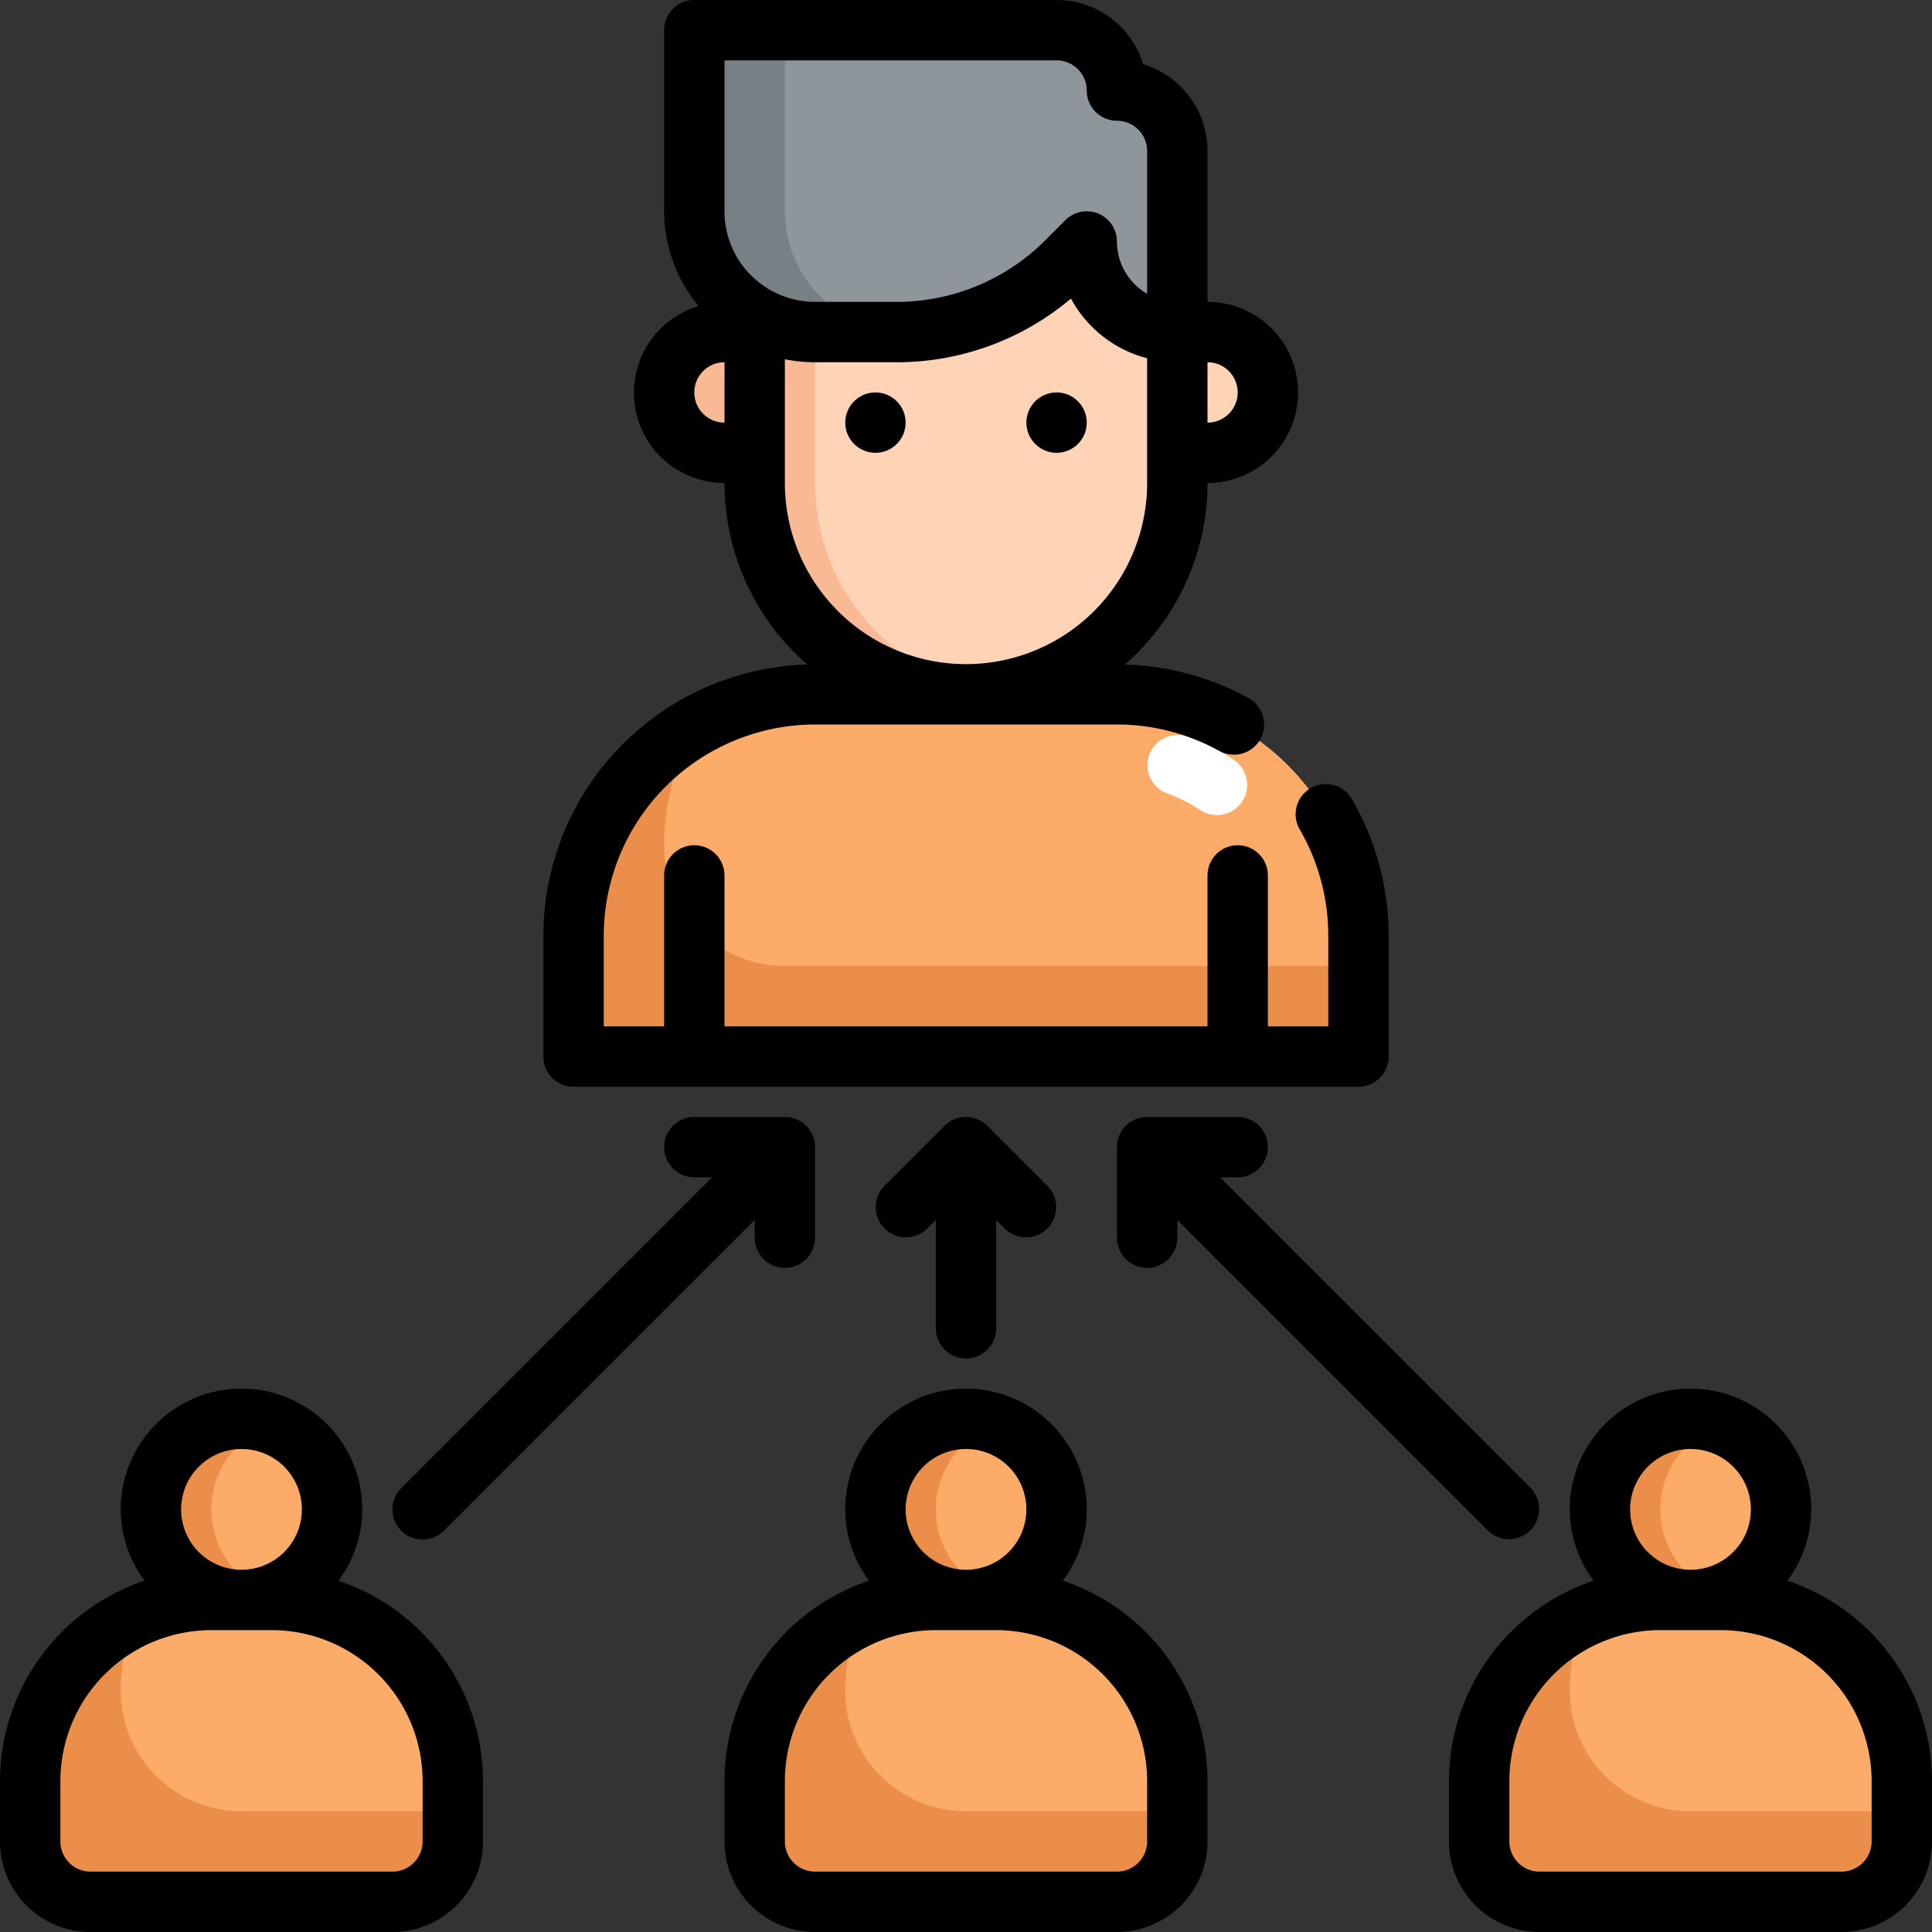 <?xml version="1.0" standalone="no"?>
<svg xmlns="http://www.w3.org/2000/svg" viewBox="0 0 64 64" class="cHgBan"><rect x="0" y="0" width="64" height="64" fill="#333333" stroke="none"/><g data-name="Layer 3"><path fill="#fcab68" d="M37,23H27a8,8,0,0,0-8,8v4H45V31A8,8,0,0,0,37,23Z"></path><path fill="#fff" d="M40.312,27a.994.994,0,0,1-.552-.167,5,5,0,0,0-1.094-.548,1,1,0,0,1,.668-1.885,7.024,7.024,0,0,1,1.533.767A1,1,0,0,1,40.312,27Z"></path><path fill="#ea8e49" d="M26,32a4,4,0,0,1-4-4h0a7.959,7.959,0,0,1,1.049-3.951A7.993,7.993,0,0,0,19,31v4H45V32Z"></path><path fill="#ffd3b6" d="M25,7H39a0,0,0,0,1,0,0v9a7,7,0,0,1-7,7h0a7,7,0,0,1-7-7V7A0,0,0,0,1,25,7Z"></path><path fill="#f9b995" d="M27,16V7H25v9a6.948,6.948,0,0,0,8,6.92A6.994,6.994,0,0,1,27,16Z"></path><path fill="#8e969b" d="M37,3h0a2,2,0,0,0-2-2H23V7a4,4,0,0,0,4,4h2.686a8,8,0,0,0,5.657-2.343L36,8h0a3,3,0,0,0,3,3h0V5a2,2,0,0,0-2-2Z"></path><path fill="#778084" d="M26,7V1H23V7a4,4,0,0,0,4,4h2.686c.071,0,.14-.009.211-.01A4,4,0,0,1,26,7Z"></path><path fill="#ffd3b6" d="M39,11h1a2,2,0,0,1,2,2v0a2,2,0,0,1-2,2H39a0,0,0,0,1,0,0V11A0,0,0,0,1,39,11Z"></path><path fill="#f9b995" d="M22,11h1a2,2,0,0,1,2,2v0a2,2,0,0,1-2,2H22a0,0,0,0,1,0,0V11A0,0,0,0,1,22,11Z" transform="rotate(-180 23.5 13)"></path><circle cx="8" cy="50" r="3" fill="#fcab68"></circle><path fill="#ea8e49" d="M7,50a2.99,2.99,0,0,1,2-2.816A2.962,2.962,0,0,0,8,47a3,3,0,0,0,0,6,2.962,2.962,0,0,0,1-.184A2.99,2.99,0,0,1,7,50Z"></path><path fill="#fcab68" d="M9,53H7a6,6,0,0,0-6,6v2a2,2,0,0,0,2,2H13a2,2,0,0,0,2-2V59A6,6,0,0,0,9,53Z"></path><path fill="#ea8e49" d="M8,60a4,4,0,0,1-4-4H4a5.974,5.974,0,0,1,.534-2.466A6,6,0,0,0,1,59v2a2,2,0,0,0,2,2H13a2,2,0,0,0,2-2V60Z"></path><circle cx="32" cy="50" r="3" fill="#fcab68"></circle><path fill="#fcab68" d="M33,53H31a6,6,0,0,0-6,6v2a2,2,0,0,0,2,2H37a2,2,0,0,0,2-2V59A6,6,0,0,0,33,53Z"></path><path fill="#ea8e49" d="M31,50a2.99,2.99,0,0,1,2-2.816A2.962,2.962,0,0,0,32,47a3,3,0,0,0,0,6,2.962,2.962,0,0,0,1-.184A2.99,2.99,0,0,1,31,50Z"></path><path fill="#ea8e49" d="M32,60a4,4,0,0,1-4-4h0a5.974,5.974,0,0,1,.534-2.466A6,6,0,0,0,25,59v2a2,2,0,0,0,2,2H37a2,2,0,0,0,2-2V60Z"></path><circle cx="56" cy="50" r="3" fill="#fcab68"></circle><path fill="#fcab68" d="M57,53H55a6,6,0,0,0-6,6v2a2,2,0,0,0,2,2H61a2,2,0,0,0,2-2V59A6,6,0,0,0,57,53Z"></path><path fill="#ea8e49" d="M55,50a2.99,2.99,0,0,1,2-2.816A2.962,2.962,0,0,0,56,47a3,3,0,0,0,0,6,2.962,2.962,0,0,0,1-.184A2.99,2.99,0,0,1,55,50Z"></path><path fill="#ea8e49" d="M56,60a4,4,0,0,1-4-4h0a5.974,5.974,0,0,1,.534-2.466A6,6,0,0,0,49,59v2a2,2,0,0,0,2,2H61a2,2,0,0,0,2-2V60Z"></path><path d="M19,36H45a1,1,0,0,0,1-1V31a9,9,0,0,0-1.2-4.5,1,1,0,1,0-1.731,1A7,7,0,0,1,44,31v3H42V29a1,1,0,0,0-2,0v5H24V29a1,1,0,0,0-2,0v5H20V31a7.008,7.008,0,0,1,7-7H37a7,7,0,0,1,3.391.875,1,1,0,0,0,.97-1.75,9,9,0,0,0-4.1-1.109A7.973,7.973,0,0,0,40,16a3,3,0,0,0,0-6V5a3,3,0,0,0-2.129-2.871A3,3,0,0,0,35,0H23a1,1,0,0,0-1,1V7a4.952,4.952,0,0,0,1.141,3.14A2.992,2.992,0,0,0,24,16a7.974,7.974,0,0,0,2.741,6.013A9,9,0,0,0,18,31v4A1,1,0,0,0,19,36ZM41,13a1,1,0,0,1-1,1V12A1,1,0,0,1,41,13ZM24,2H35a1,1,0,0,1,1,1,1,1,0,0,0,1,1,1,1,0,0,1,1,1V9.731A2,2,0,0,1,37,8a1,1,0,0,0-1.707-.708l-.657.658A6.954,6.954,0,0,1,29.687,10H27a3,3,0,0,1-3-3ZM23,13a1,1,0,0,1,1-1v2A1,1,0,0,1,23,13Zm3,3V11.9a5,5,0,0,0,1,.1h2.687a8.931,8.931,0,0,0,5.789-2.109A4.017,4.017,0,0,0,38,11.868V16a6,6,0,0,1-12,0Z"></path><circle cx="29" cy="14" r="1"></circle><circle cx="35" cy="14" r="1"></circle><path d="M11.21,52.363A3.964,3.964,0,0,0,12,50a4,4,0,0,0-8,0,3.964,3.964,0,0,0,.79,2.363A7.009,7.009,0,0,0,0,59v2a3,3,0,0,0,3,3H13a3,3,0,0,0,3-3V59A7.009,7.009,0,0,0,11.21,52.363ZM8,48a2,2,0,1,1-2,2A2,2,0,0,1,8,48Zm6,13a1,1,0,0,1-1,1H3a1,1,0,0,1-1-1V59a5.006,5.006,0,0,1,5-5H9a5.006,5.006,0,0,1,5,5Z"></path><path d="M35.21,52.363A3.964,3.964,0,0,0,36,50a4,4,0,0,0-8,0,3.964,3.964,0,0,0,.79,2.363A7.009,7.009,0,0,0,24,59v2a3,3,0,0,0,3,3H37a3,3,0,0,0,3-3V59A7.009,7.009,0,0,0,35.21,52.363ZM32,48a2,2,0,1,1-2,2A2,2,0,0,1,32,48Zm6,13a1,1,0,0,1-1,1H27a1,1,0,0,1-1-1V59a5.006,5.006,0,0,1,5-5h2a5.006,5.006,0,0,1,5,5Z"></path><path d="M59.21,52.363A3.964,3.964,0,0,0,60,50a4,4,0,0,0-8,0,3.964,3.964,0,0,0,.79,2.363A7.009,7.009,0,0,0,48,59v2a3,3,0,0,0,3,3H61a3,3,0,0,0,3-3V59A7.009,7.009,0,0,0,59.21,52.363ZM56,48a2,2,0,1,1-2,2A2,2,0,0,1,56,48Zm6,13a1,1,0,0,1-1,1H51a1,1,0,0,1-1-1V59a5.006,5.006,0,0,1,5-5h2a5.006,5.006,0,0,1,5,5Z"></path><path d="M14,51a1,1,0,0,0,.707-.293L25,40.414V41a1,1,0,0,0,2,0V38a1,1,0,0,0-1-1H23a1,1,0,0,0,0,2h.586L13.293,49.293A1,1,0,0,0,14,51Z"></path><path d="M32,45a1,1,0,0,0,1-1V40.414l.293.293a1,1,0,0,0,1.414-1.414l-2-2a.99.99,0,0,0-.326-.217,1,1,0,0,0-.764,0,.99.99,0,0,0-.326.217l-2,2a1,1,0,0,0,1.414,1.414L31,40.414V44A1,1,0,0,0,32,45Z"></path><path d="M41,39a1,1,0,0,0,0-2H38a1,1,0,0,0-1,1v3a1,1,0,0,0,2,0v-.586L49.293,50.707a1,1,0,0,0,1.414-1.414L40.414,39Z"></path></g></svg>
